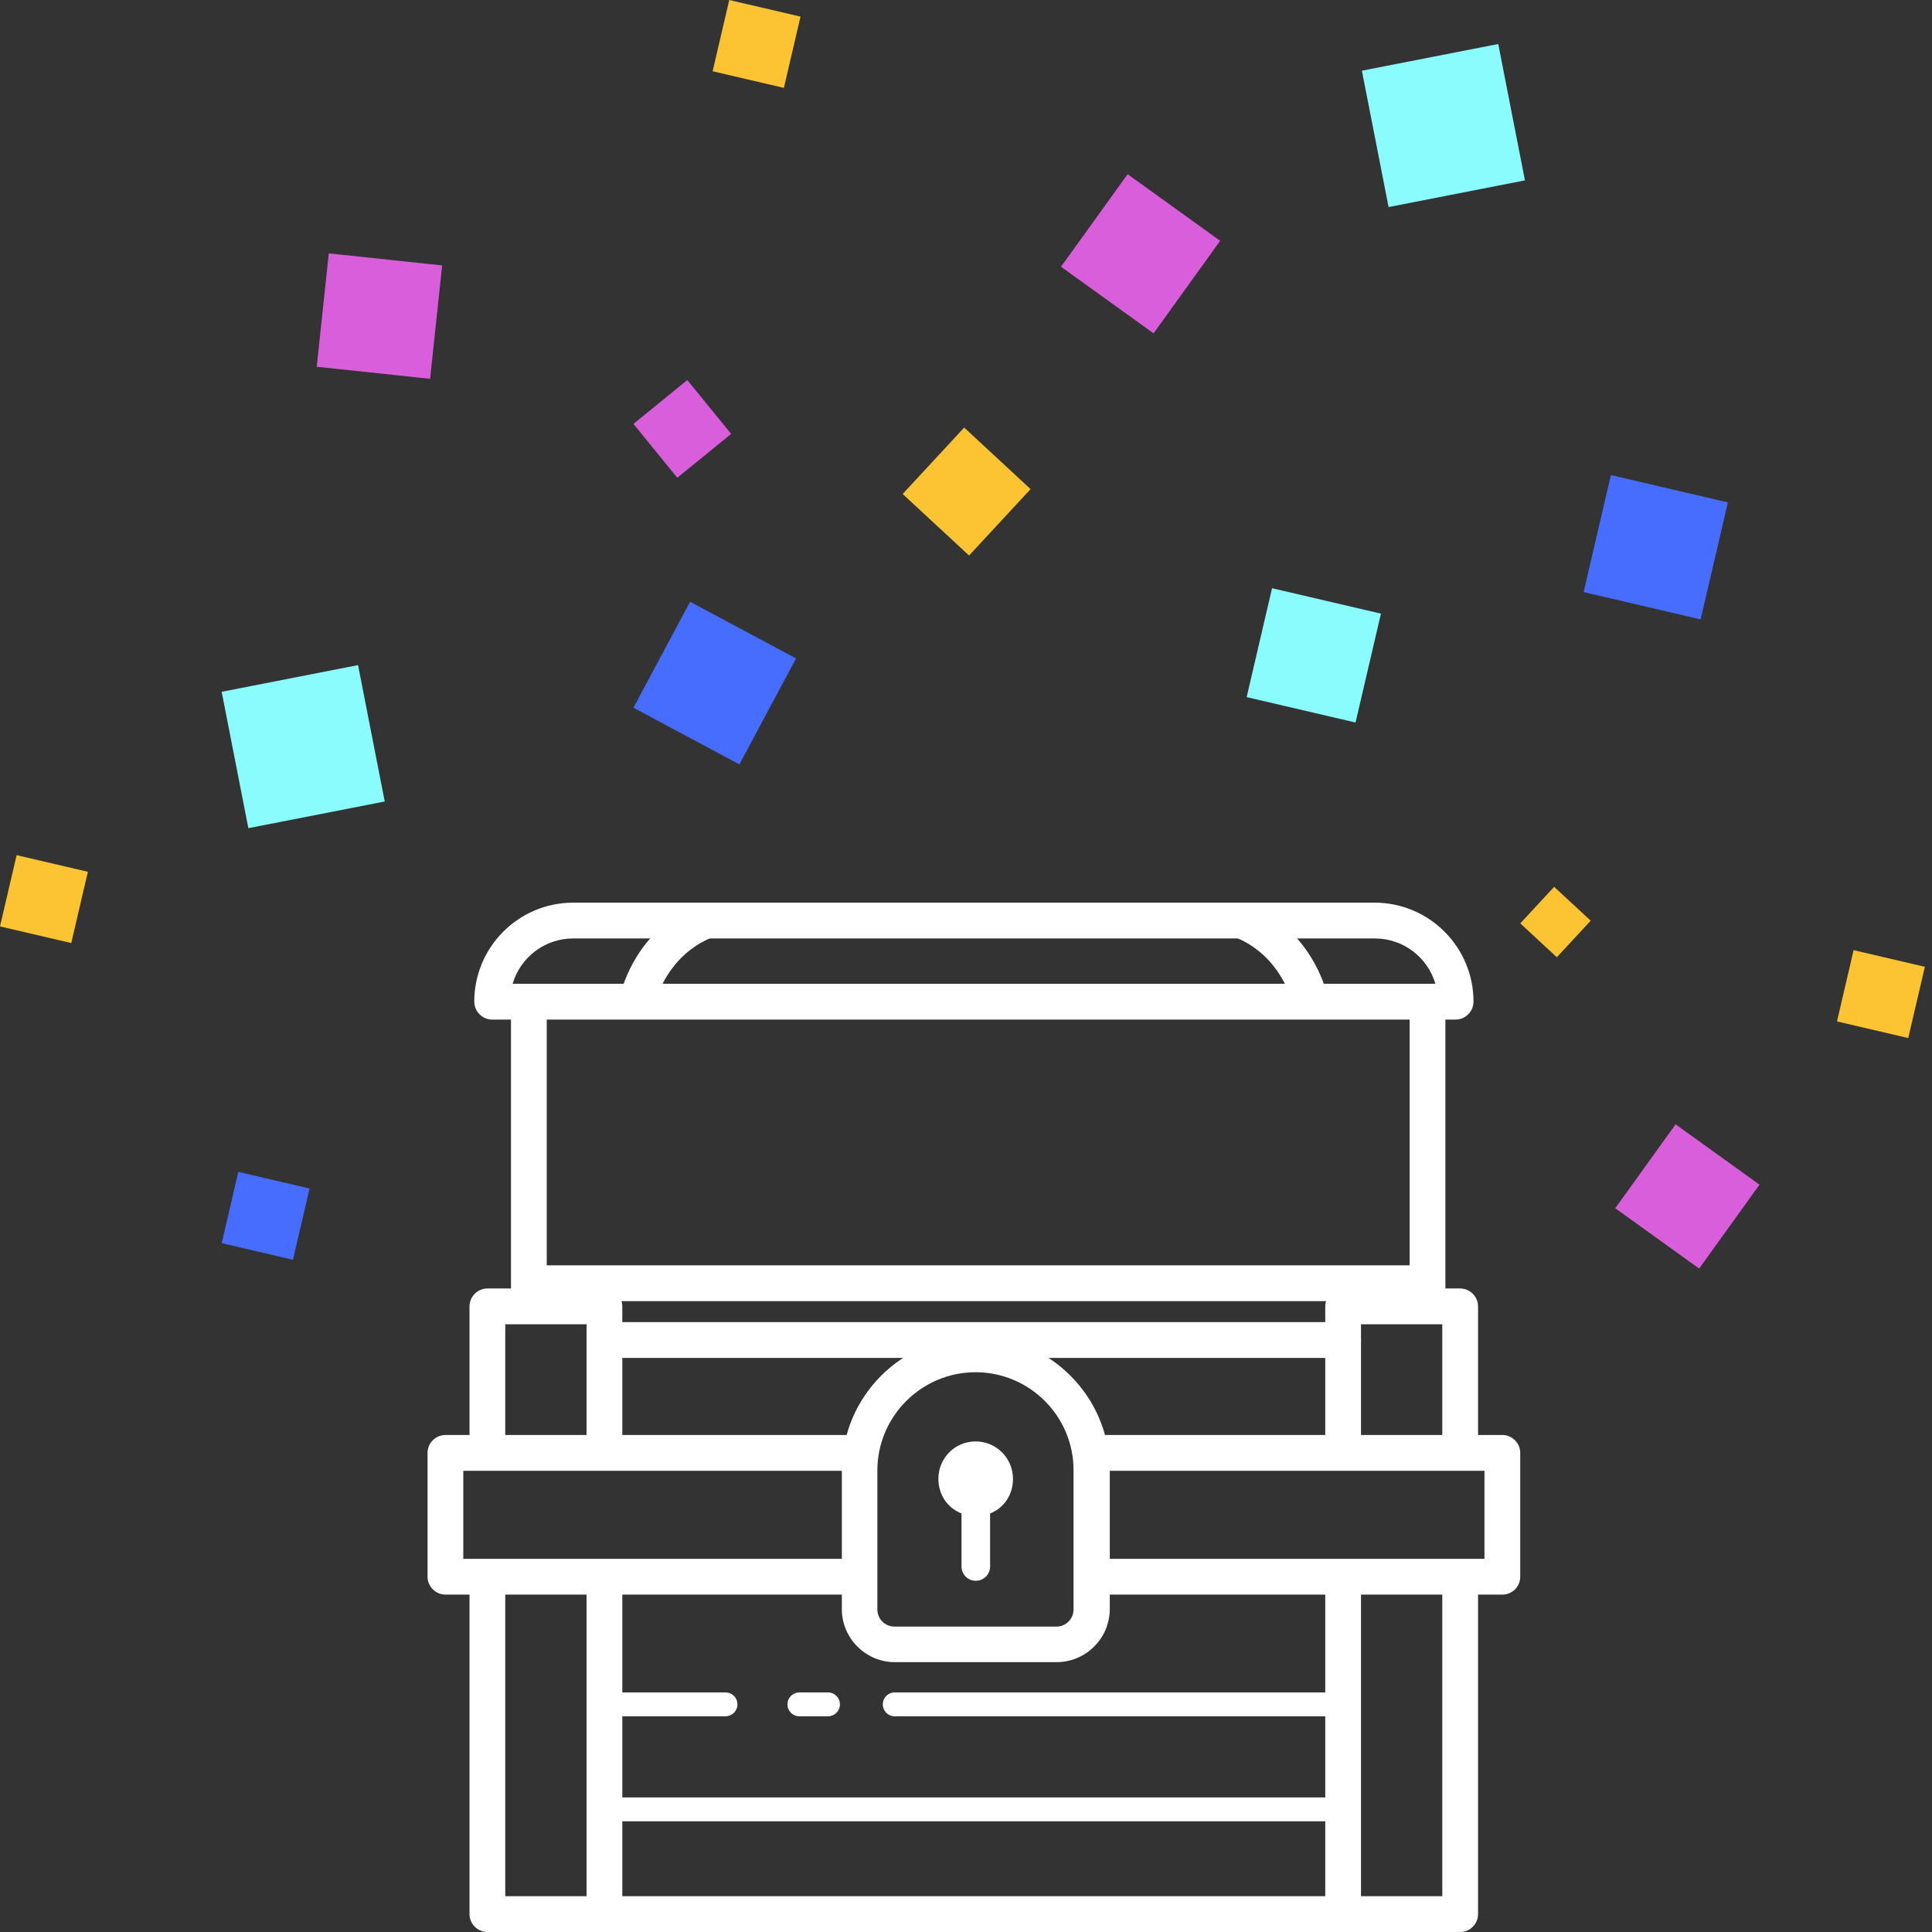 <svg width="122" height="122" viewBox="0 0 122 122" fill="none" xmlns="http://www.w3.org/2000/svg">
<rect x="0" y="0" width="122" height="122" fill="#333333" stroke="none"/>
<rect x="65.079" y="30.885" width="5.717" height="5.717" transform="rotate(132.808 65.079 30.885)" fill="#FCC332"/>
<rect x="100.448" y="58.139" width="3.147" height="3.147" transform="rotate(132.808 100.448 58.139)" fill="#FCC332"/>
<rect x="50.55" y="1.05" width="4.621" height="4.621" transform="rotate(103.132 50.55 1.05)" fill="#FCC332"/>
<rect x="19.55" y="75.05" width="4.621" height="4.621" transform="rotate(103.132 19.55 75.05)" fill="#466DFF"/>
<rect x="121.55" y="61.05" width="4.621" height="4.621" transform="rotate(103.132 121.55 61.05)" fill="#FCC332"/>
<rect x="5.55" y="55.05" width="4.621" height="4.621" transform="rotate(103.132 5.55 55.05)" fill="#FCC332"/>
<rect x="87.203" y="38.749" width="7.061" height="7.061" transform="rotate(103.132 87.203 38.749)" fill="#8AFCFD"/>
<rect x="109.112" y="31.724" width="7.587" height="7.587" transform="rotate(103.132 109.112 31.724)" fill="#466DFF"/>
<rect x="43.577" y="38" width="7.587" height="7.587" transform="rotate(28.132 43.577 38)" fill="#466DFF"/>
<rect x="77.05" y="15.206" width="7.2" height="7.2" transform="rotate(125.744 77.05 15.206)" fill="#D95EDC"/>
<rect width="6.525" height="6.525" transform="matrix(0.584 -0.812 -0.812 -0.584 107.296 80.107)" fill="#D95EDC"/>
<rect x="27.921" y="16.761" width="7.2" height="7.2" transform="rotate(96.068 27.921 16.761)" fill="#D95EDC"/>
<rect x="46.169" y="27.4" width="4.385" height="4.385" transform="rotate(140.849 46.169 27.4)" fill="#D95EDC"/>
<rect x="85.999" y="4.464" width="8.775" height="8.775" transform="rotate(-11.072 85.999 4.464)" fill="#8AFCFD"/>
<rect x="13.998" y="43.685" width="8.775" height="8.775" transform="rotate(-11.072 13.998 43.685)" fill="#8AFCFD"/>
<g clip-path="url(#clip0_8829_9732)">
<path d="M84.815 122H38.167C37.55 122 37.039 121.488 37.039 120.87C37.039 120.252 37.55 119.74 38.167 119.74H84.815C85.432 119.74 85.944 120.252 85.944 120.87C85.944 121.488 85.447 122 84.815 122Z" fill="white"/>
<path d="M84.815 85.748H38.167C37.55 85.748 37.039 85.236 37.039 84.618C37.039 84.001 37.55 83.488 38.167 83.488H84.815C85.432 83.488 85.944 84.001 85.944 84.618C85.944 85.236 85.447 85.748 84.815 85.748Z" fill="white"/>
<path d="M38.168 122H30.777C30.16 122 29.648 121.488 29.648 120.87V99.972C29.648 99.354 30.16 98.842 30.777 98.842C31.394 98.842 31.906 99.354 31.906 99.972V119.74H37.039V99.972C37.039 99.354 37.55 98.842 38.168 98.842C38.785 98.842 39.297 99.354 39.297 99.972V120.87C39.297 121.488 38.8 122 38.168 122Z" fill="white"/>
<path d="M38.168 92.74C37.55 92.74 37.039 92.227 37.039 91.609V83.624H31.906V91.609C31.906 92.227 31.394 92.74 30.777 92.74C30.16 92.74 29.648 92.227 29.648 91.609V82.494C29.648 81.876 30.16 81.364 30.777 81.364H38.168C38.785 81.364 39.297 81.876 39.297 82.494V91.609C39.297 92.227 38.8 92.74 38.168 92.74Z" fill="white"/>
<path d="M53.897 100.695H28.128C27.51 100.695 26.998 100.183 26.998 99.565V91.745C26.998 91.127 27.51 90.615 28.128 90.615H53.897C54.514 90.615 55.026 91.127 55.026 91.745C55.026 92.363 54.514 92.875 53.897 92.875H29.256V98.435H53.897C54.514 98.435 55.026 98.947 55.026 99.565C55.026 100.183 54.514 100.695 53.897 100.695Z" fill="white"/>
<path d="M94.87 100.695H69.22C68.603 100.695 68.091 100.183 68.091 99.565C68.091 98.947 68.603 98.435 69.22 98.435H93.74V92.875H69.22C68.603 92.875 68.091 92.363 68.091 91.745C68.091 91.127 68.603 90.615 69.22 90.615H94.87C95.487 90.615 95.998 91.127 95.998 91.745V99.565C95.998 100.198 95.487 100.695 94.87 100.695Z" fill="white"/>
<path d="M92.205 92.74C91.588 92.74 91.076 92.227 91.076 91.609V83.624H85.943V91.609C85.943 92.227 85.432 92.74 84.814 92.74C84.197 92.74 83.686 92.227 83.686 91.609V82.494C83.686 81.876 84.197 81.364 84.814 81.364H92.205C92.822 81.364 93.334 81.876 93.334 82.494V91.609C93.334 92.227 92.837 92.74 92.205 92.74Z" fill="white"/>
<path d="M92.205 122H84.814C84.197 122 83.686 121.488 83.686 120.87V99.972C83.686 99.354 84.197 98.842 84.814 98.842C85.432 98.842 85.943 99.354 85.943 99.972V119.74H91.076V99.972C91.076 99.354 91.588 98.842 92.205 98.842C92.822 98.842 93.334 99.354 93.334 99.972V120.87C93.334 121.488 92.837 122 92.205 122Z" fill="white"/>
<path d="M66.722 104.959H56.501C54.665 104.959 53.16 103.452 53.16 101.614V92.86C53.16 88.189 56.953 84.392 61.619 84.392C66.285 84.392 70.079 88.189 70.079 92.86V101.629C70.064 103.467 68.558 104.959 66.722 104.959ZM61.604 86.652C58.187 86.652 55.403 89.44 55.403 92.86V101.629C55.403 102.232 55.884 102.714 56.486 102.714H66.707C67.309 102.714 67.791 102.232 67.791 101.629V92.86C67.806 89.44 65.021 86.652 61.604 86.652Z" fill="white"/>
<path d="M63.967 93.388C63.967 92.077 62.914 91.022 61.604 91.022C60.294 91.022 59.256 92.077 59.256 93.388C59.256 94.367 59.813 95.211 60.716 95.572V98.902C60.716 99.414 61.107 99.821 61.619 99.821C62.131 99.821 62.522 99.414 62.522 98.902V95.572C63.425 95.211 63.967 94.367 63.967 93.388Z" fill="white"/>
<path d="M84.198 108.379H56.501C56.08 108.379 55.748 108.048 55.748 107.626C55.748 107.204 56.08 106.873 56.501 106.873H84.198C84.619 106.873 84.95 107.204 84.95 107.626C84.95 108.048 84.604 108.379 84.198 108.379Z" fill="white"/>
<path d="M52.286 108.379H50.48C50.059 108.379 49.727 108.048 49.727 107.626C49.727 107.204 50.059 106.873 50.48 106.873H52.286C52.708 106.873 53.039 107.204 53.039 107.626C53.039 108.048 52.693 108.379 52.286 108.379Z" fill="white"/>
<path d="M45.814 108.379H39.04C38.619 108.379 38.288 108.048 38.288 107.626C38.288 107.204 38.619 106.873 39.04 106.873H45.814C46.235 106.873 46.566 107.204 46.566 107.626C46.566 108.048 46.22 108.379 45.814 108.379Z" fill="white"/>
<path d="M84.197 115.009H39.04C38.619 115.009 38.288 114.677 38.288 114.255C38.288 113.833 38.619 113.502 39.04 113.502H84.197C84.619 113.502 84.95 113.833 84.95 114.255C84.95 114.677 84.604 115.009 84.197 115.009Z" fill="white"/>
<path d="M91.919 64.383H31.078C30.46 64.383 29.949 63.871 29.949 63.253C29.949 59.803 32.748 57 36.196 57H86.802C90.249 57 93.048 59.803 93.048 63.253C93.048 63.871 92.536 64.383 91.919 64.383ZM32.372 62.123H90.64C90.158 60.465 88.623 59.26 86.817 59.26H36.196C34.389 59.26 32.854 60.465 32.372 62.123Z" fill="white"/>
<path d="M33.395 83.142C32.778 83.142 32.267 82.629 32.267 82.012V63.63C32.267 63.012 32.778 62.499 33.395 62.499C34.013 62.499 34.525 63.012 34.525 63.63V82.012C34.525 82.629 34.013 83.142 33.395 83.142Z" fill="white"/>
<path d="M90.143 83.142C89.526 83.142 89.014 82.629 89.014 82.012V63.63C89.014 63.012 89.526 62.499 90.143 62.499C90.76 62.499 91.272 63.012 91.272 63.63V82.012C91.272 82.629 90.76 83.142 90.143 83.142Z" fill="white"/>
<path d="M90.068 82.162H33.772C33.155 82.162 32.643 81.65 32.643 81.032C32.643 80.415 33.155 79.902 33.772 79.902H90.068C90.685 79.902 91.197 80.415 91.197 81.032C91.197 81.65 90.685 82.162 90.068 82.162Z" fill="white"/>
<path d="M40.335 63.991C40.245 63.991 40.154 63.976 40.079 63.961C39.477 63.81 39.101 63.208 39.236 62.605C39.281 62.439 40.199 58.672 44.128 57.09C44.7 56.849 45.362 57.135 45.603 57.708C45.844 58.281 45.558 58.943 44.986 59.184C42.126 60.345 41.449 63.102 41.449 63.132C41.313 63.644 40.847 63.991 40.335 63.991Z" fill="white"/>
<path d="M82.632 63.991C82.12 63.991 81.653 63.644 81.533 63.132C81.503 63.012 80.796 60.315 77.996 59.184C77.424 58.943 77.138 58.296 77.379 57.708C77.62 57.135 78.267 56.849 78.854 57.09C82.767 58.687 83.701 62.454 83.746 62.605C83.896 63.208 83.52 63.825 82.903 63.961C82.813 63.976 82.722 63.991 82.632 63.991Z" fill="white"/>
</g>
<defs>
<clipPath id="clip0_8829_9732">
<rect width="69" height="65" fill="white" transform="translate(26.998 57)"/>
</clipPath>
</defs>
</svg>
